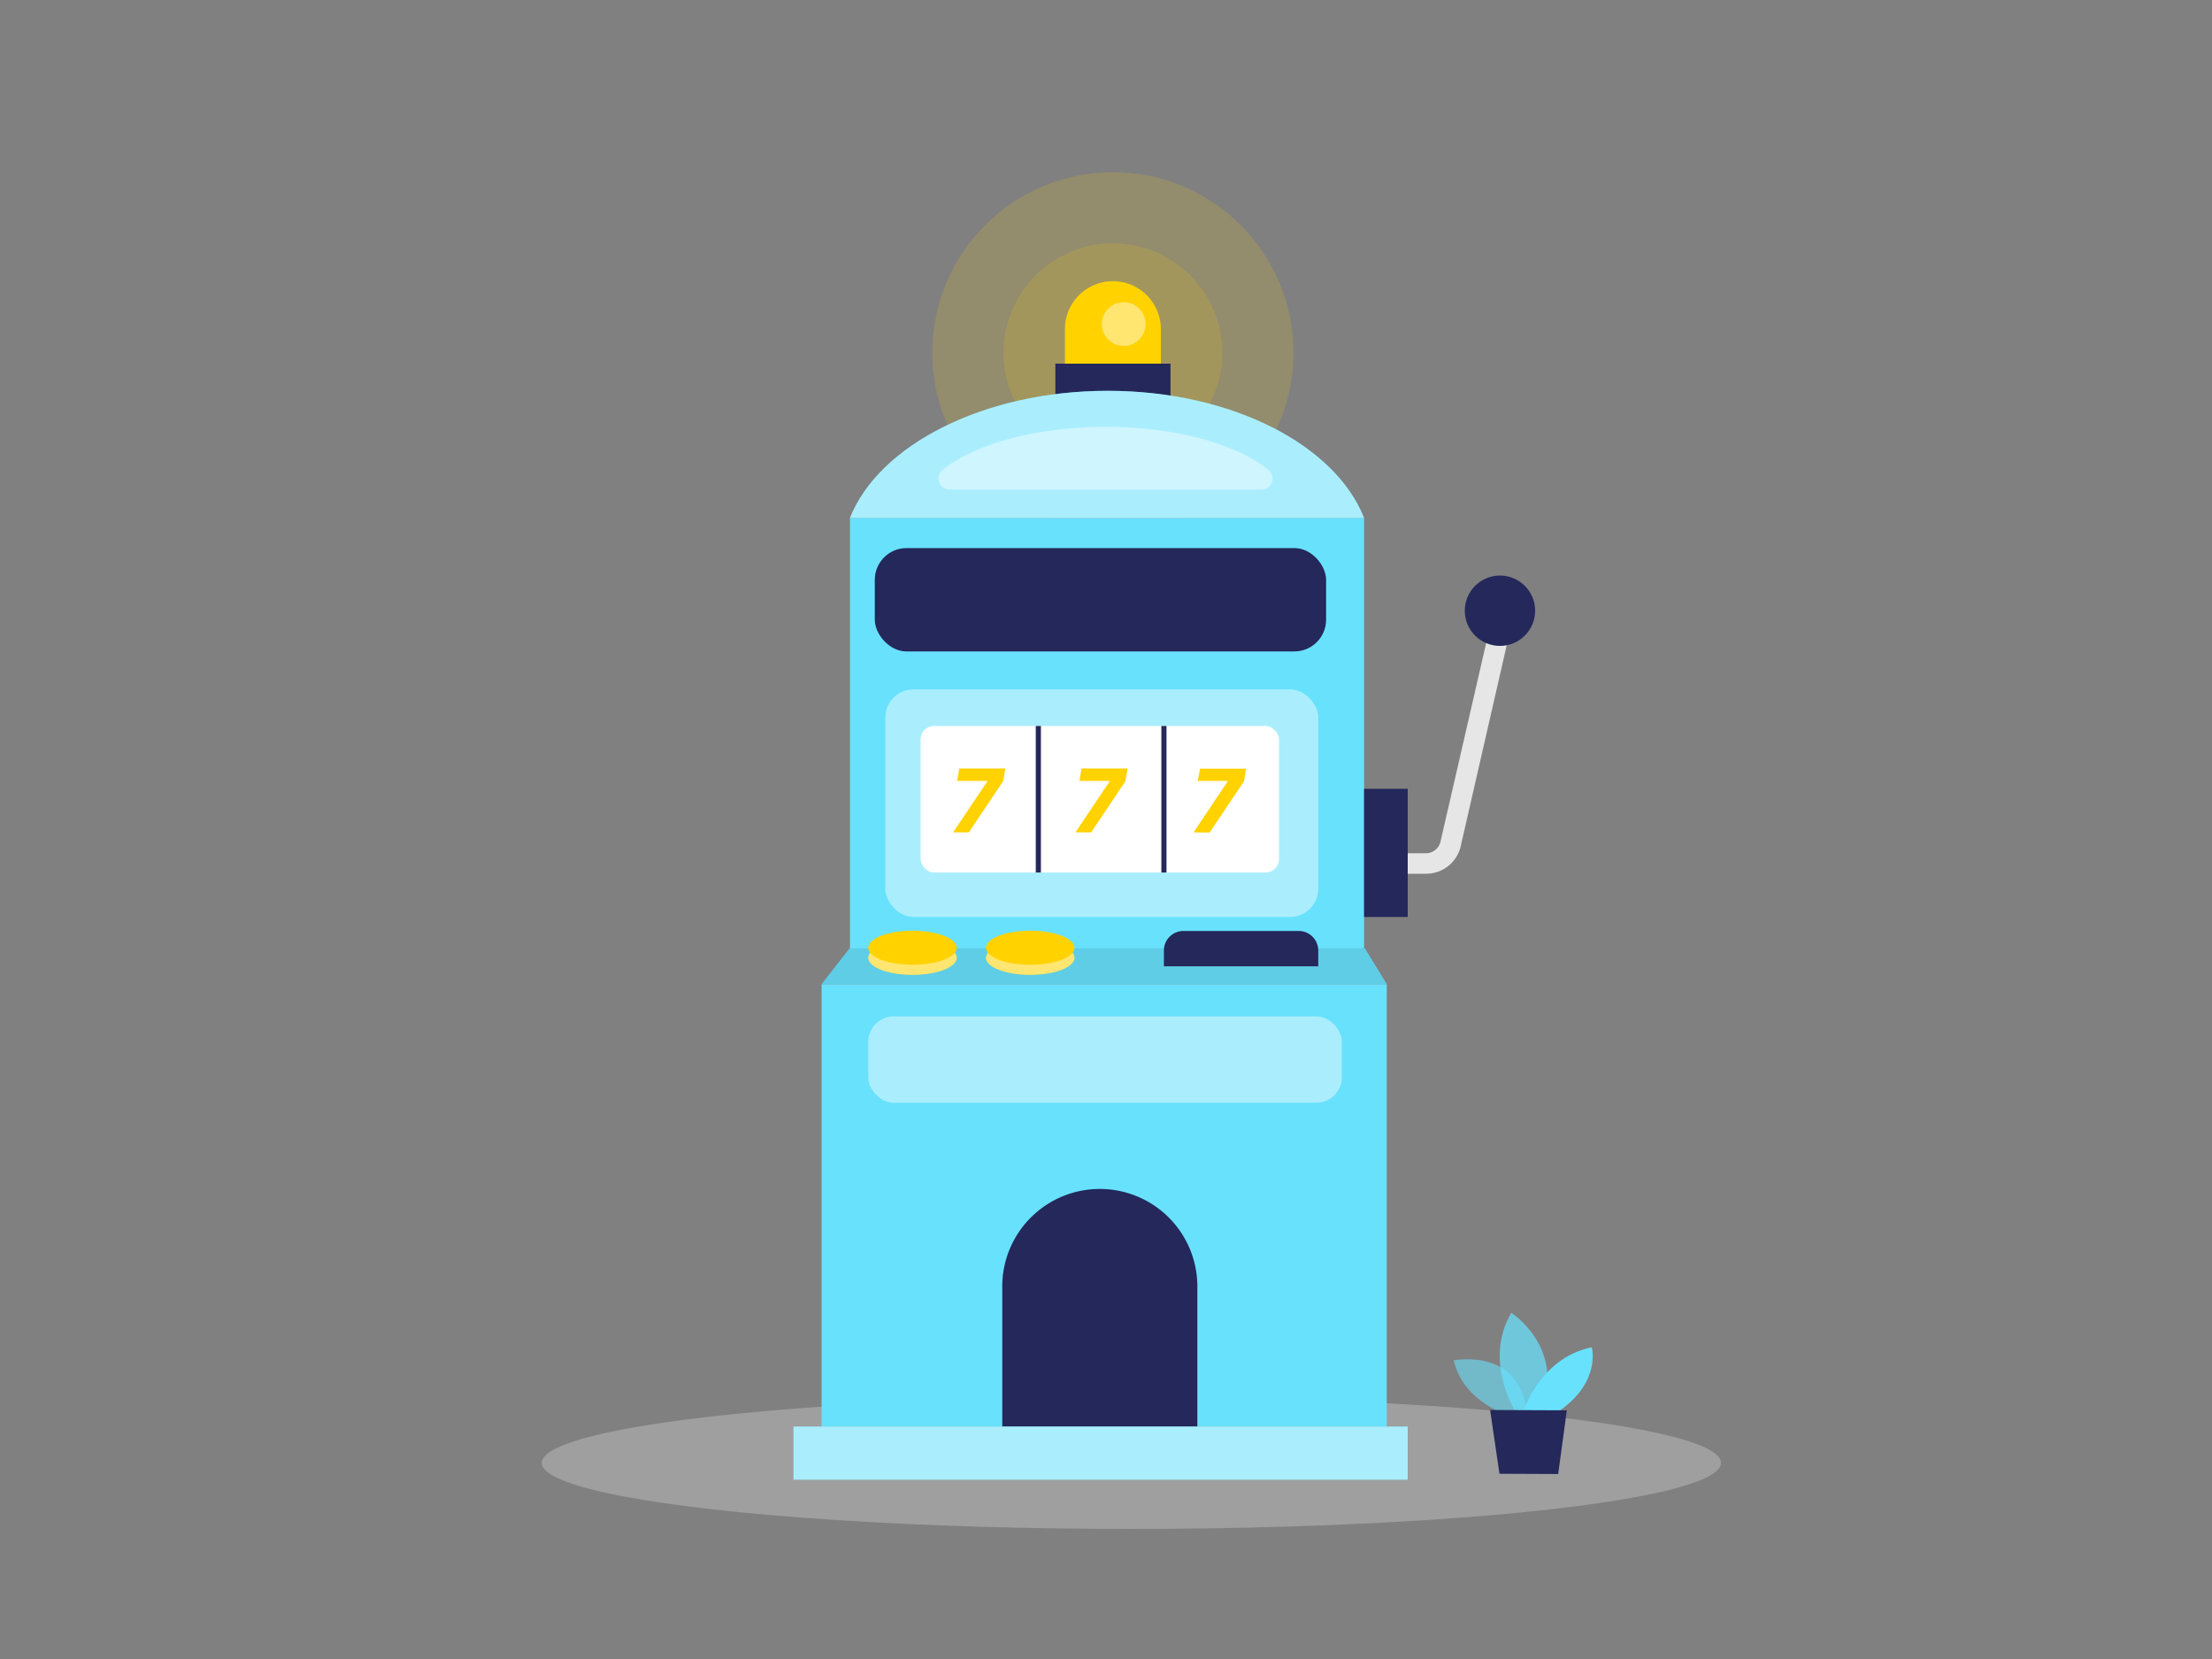 <svg id="Layer_1" data-name="Layer 1" xmlns="http://www.w3.org/2000/svg" viewBox="0 0 400 300"><rect x="0" y="0" width="400" height="300" fill="#808080" stroke="none"/><circle cx="201.25" cy="63.79" r="32.66" fill="#ffd200" opacity="0.15"/><circle cx="201.25" cy="63.79" r="19.78" fill="#ffd200" opacity="0.15"/><ellipse cx="204.59" cy="264.53" rx="106.63" ry="11.95" fill="#e6e6e6" opacity="0.3"/><path d="M201.25,50.85h0a8.67,8.67,0,0,1,8.67,8.67V69.62a0,0,0,0,1,0,0H192.57a0,0,0,0,1,0,0V59.53A8.67,8.67,0,0,1,201.25,50.85Z" fill="#ffd200"/><rect x="190.84" y="65.76" width="20.82" height="11.43" fill="#24285b"/><rect x="153.7" y="93.67" width="92.97" height="81.06" fill="#68e1fd"/><rect x="148.57" y="177.97" width="102.2" height="80" fill="#68e1fd"/><polygon points="148.57 177.97 153.62 171.5 246.83 171.5 250.77 177.97 148.57 177.97" fill="#68e1fd"/><polygon points="148.57 177.97 153.62 171.5 246.83 171.5 250.77 177.97 148.57 177.97" opacity="0.09"/><path d="M246.67,93.67c-5.21-13.24-24-23-46.36-23s-41.41,9.8-46.61,23Z" fill="#68e1fd"/><path d="M246.67,93.67c-5.21-13.24-24-23-46.36-23s-41.41,9.8-46.61,23Z" fill="#fff" opacity="0.44"/><path d="M228.08,88.53a2,2,0,0,0,1.24-3.59c-5.7-4.62-16.69-7.75-29.33-7.75s-23.73,3.13-29.48,7.75a2,2,0,0,0,1.24,3.59Z" fill="#fff" opacity="0.44"/><rect x="157.01" y="183.8" width="85.64" height="15.61" rx="4.6" fill="#fff" opacity="0.44"/><rect x="158.19" y="99.11" width="81.61" height="18.69" rx="5.74" fill="#24285b"/><rect x="160.09" y="124.66" width="78.3" height="41.16" rx="5.11" fill="#fff" opacity="0.44"/><rect x="166.47" y="131.28" width="64.82" height="26.5" rx="2.43" fill="#fff"/><rect x="187.3" y="131.28" width="0.93" height="26.5" fill="#24285b"/><rect x="210.01" y="131.28" width="0.93" height="26.5" fill="#24285b"/><path d="M172.35,150.52l6.19-9.22,0-.08h-5.45l.37-2.25h8.33l-.37,2.27-6.22,9.28Z" fill="#ffd200"/><path d="M194.47,150.52l6.18-9.22,0-.08h-5.45l.37-2.25h8.33l-.37,2.27-6.22,9.28Z" fill="#ffd200"/><path d="M215.84,150.52,222,141.3l0-.08H216.6L217,139h8.33l-.37,2.27-6.22,9.28Z" fill="#ffd200"/><path d="M198.88,215h0a17.64,17.64,0,0,1,17.64,17.64V258a0,0,0,0,1,0,0H181.24a0,0,0,0,1,0,0v-25.3A17.64,17.64,0,0,1,198.88,215Z" fill="#24285b"/><path d="M214,168.35h20.85a3.53,3.53,0,0,1,3.53,3.53v2.86a0,0,0,0,1,0,0H210.47a0,0,0,0,1,0,0v-2.86A3.53,3.53,0,0,1,214,168.35Z" fill="#24285b"/><ellipse cx="165.01" cy="173.2" rx="8" ry="3.08" fill="#ffd200"/><ellipse cx="186.3" cy="173.2" rx="8" ry="3.08" fill="#ffd200"/><ellipse cx="165.01" cy="173.2" rx="8" ry="3.08" fill="#fff" opacity="0.44"/><ellipse cx="186.3" cy="173.2" rx="8" ry="3.08" fill="#fff" opacity="0.44"/><ellipse cx="165.01" cy="171.38" rx="8" ry="3.08" fill="#ffd200"/><ellipse cx="186.3" cy="171.38" rx="8" ry="3.08" fill="#ffd200"/><path d="M257.88,158H248v-3.71h9.84a2.7,2.7,0,0,0,2.65-2.11l9.36-40.69,3.61.83L264.15,153A6.42,6.42,0,0,1,257.88,158Z" fill="#e6e6e6"/><circle cx="203.2" cy="58.6" r="3.96" fill="#fff" opacity="0.44"/><rect x="246.67" y="142.64" width="7.89" height="23.18" fill="#24285b"/><circle cx="271.24" cy="110.44" r="6.36" fill="#24285b"/><rect x="143.49" y="257.97" width="111.07" height="9.6" fill="#68e1fd"/><rect x="143.49" y="257.97" width="111.07" height="9.6" fill="#fff" opacity="0.44"/><path d="M273,256s-8.32-2.27-10.13-10c0,0,12.89-2.6,13.25,10.7Z" fill="#68e1fd" opacity="0.58"/><path d="M274,255.18s-5.82-9.19-.7-17.78c0,0,9.8,6.22,5.44,17.8Z" fill="#68e1fd" opacity="0.73"/><path d="M275.49,255.18s3.07-9.7,12.36-11.54c0,0,1.74,6.3-6,11.57Z" fill="#68e1fd"/><polygon points="269.46 254.97 271.15 266.5 281.77 266.55 283.33 255.03 269.46 254.97" fill="#24285b"/></svg>